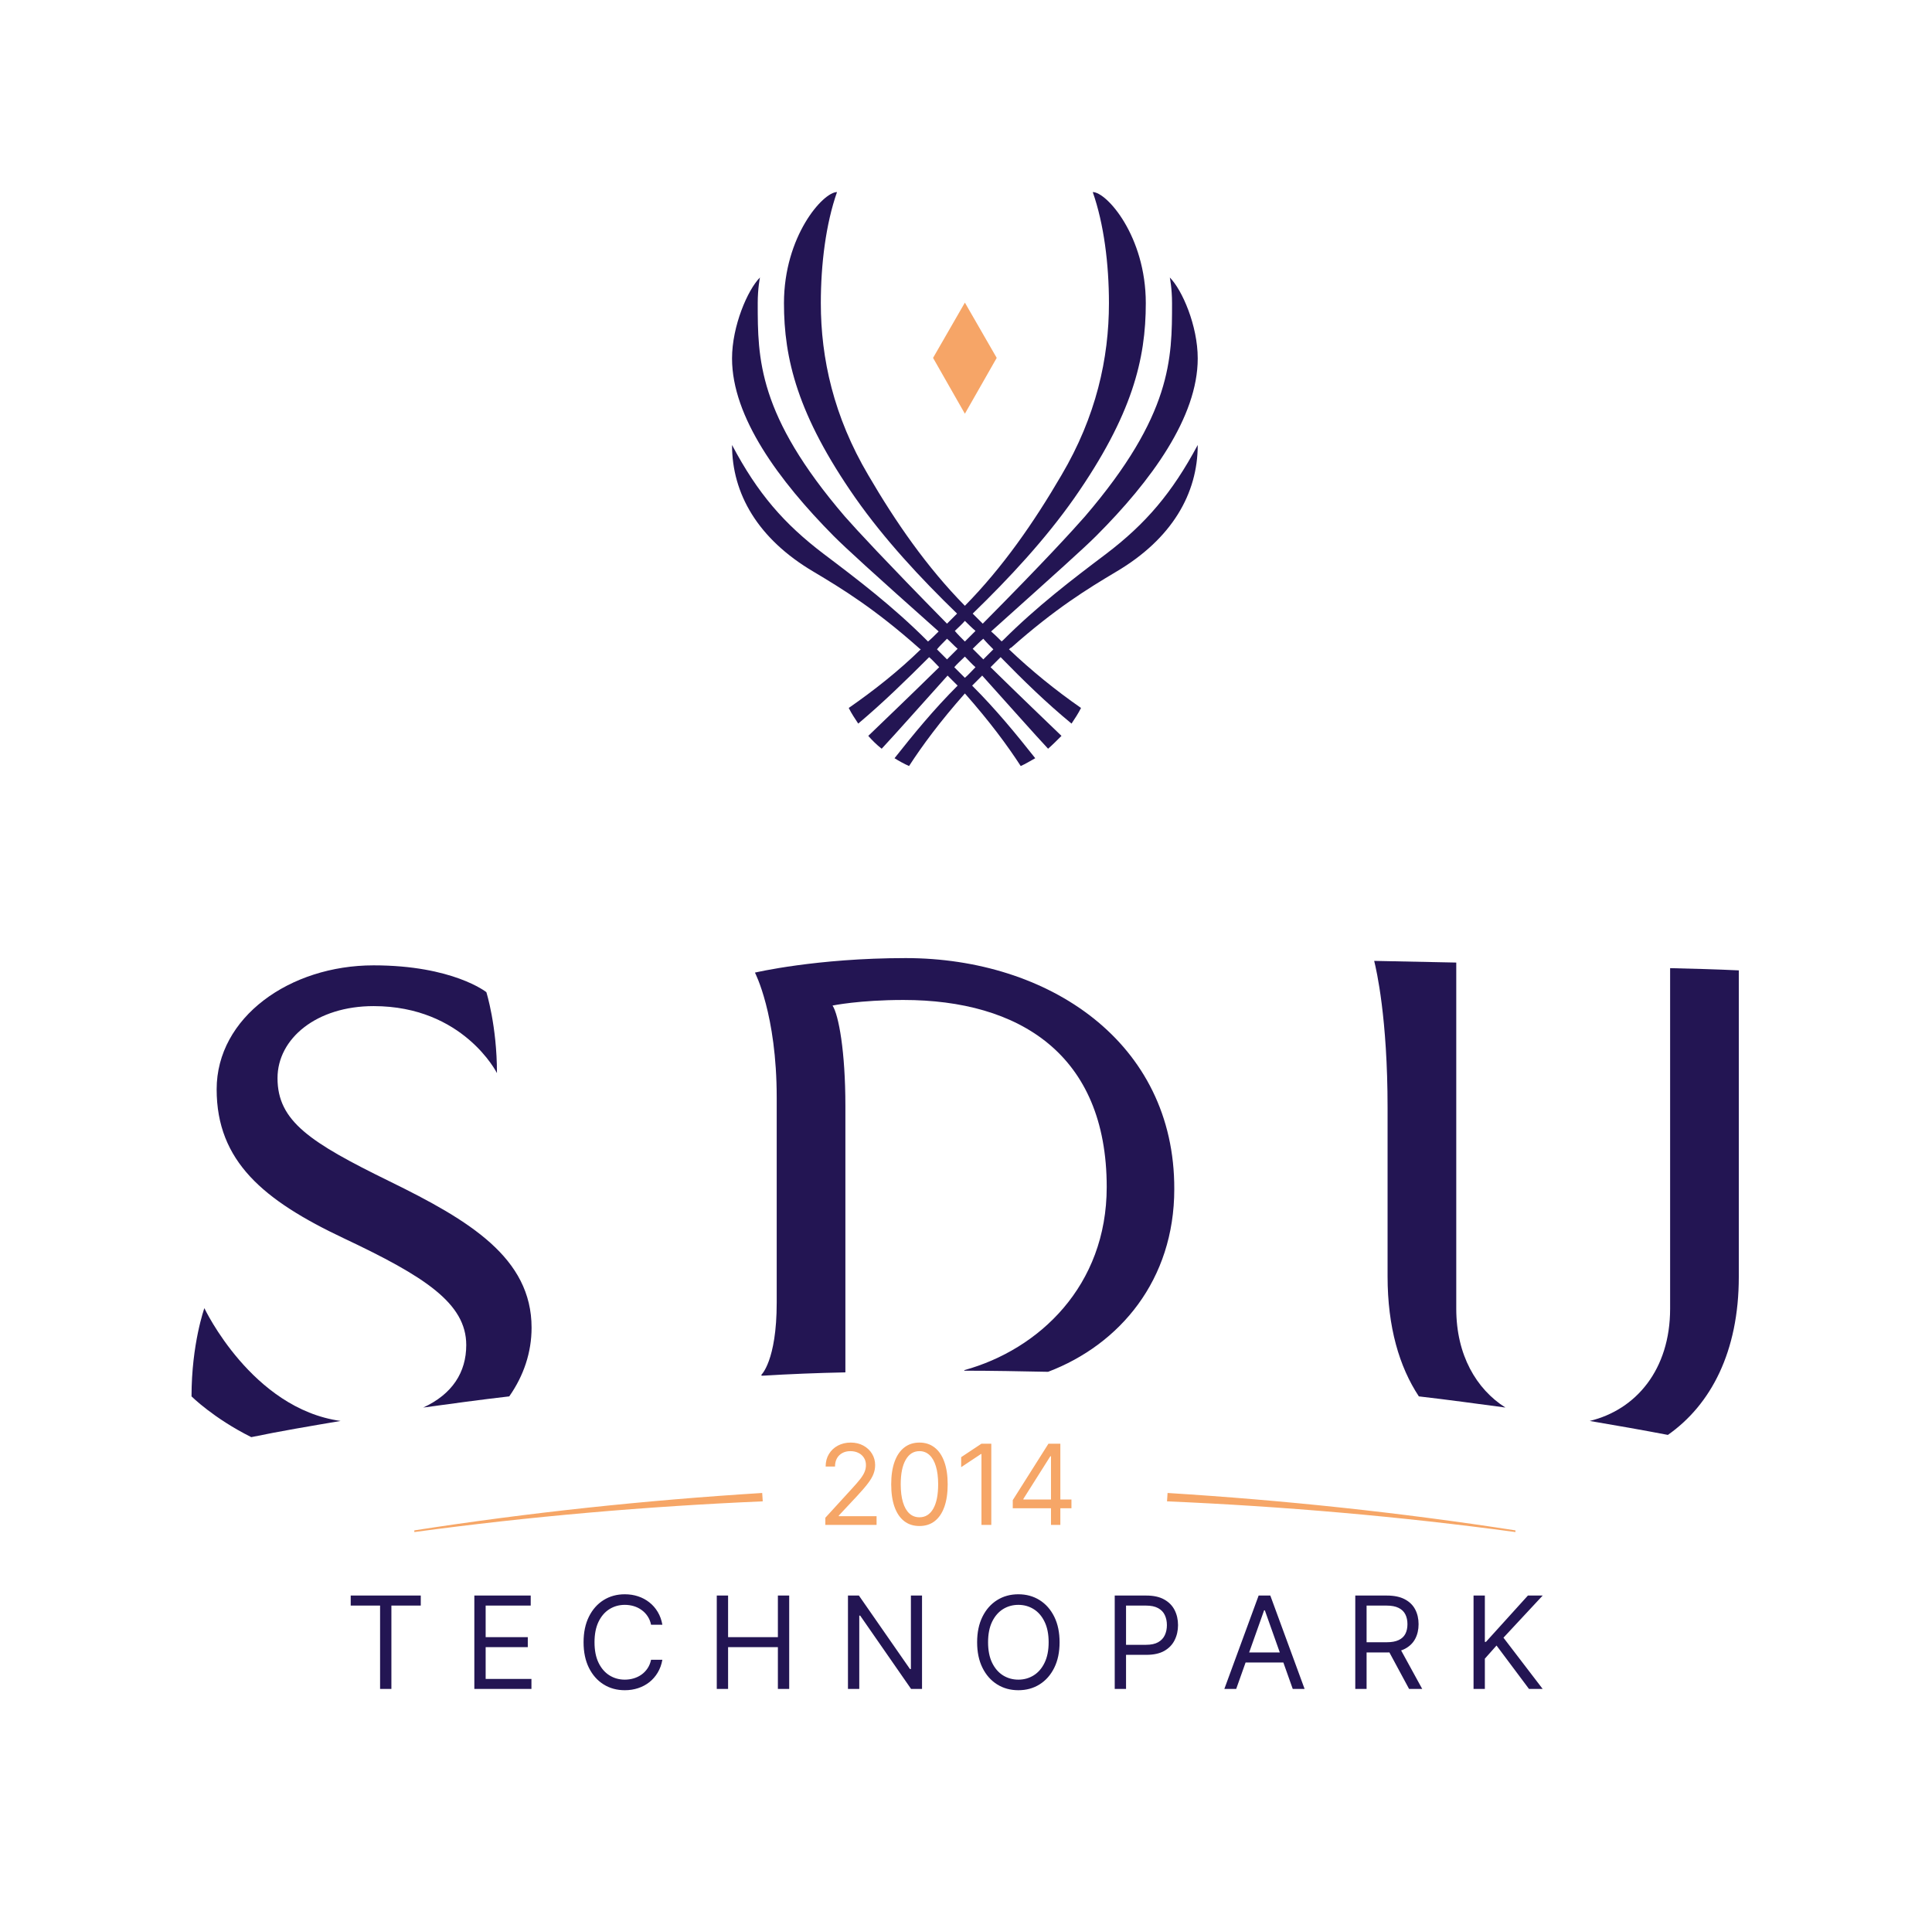 <svg width="346" height="344" viewBox="0 0 346 344" fill="none" xmlns="http://www.w3.org/2000/svg">
<path d="M61 254.5C45.1 252.3 36.6 234.3 36.6 234.3C36.6 234.3 34.3 240.7 34.3 250.1C34.3 250.1 38.2 254 45 257.4C50.3 256.3 55.7 255.4 61 254.5Z" fill="#231553"/>
<path d="M162.2 171.6C146.2 171.6 135.2 174.2 135.2 174.2C135.2 174.2 139.1 181.6 139.1 196.6V233.3C139.1 243.8 136.3 246.3 136.3 246.3L136.5 246.4C141.4 246.1 146.4 245.9 151.4 245.8V198.1C151.4 188.3 150.2 181.8 149.1 180.1C149.1 180.1 153.9 179.1 161.8 179.1C182.5 179.1 198.2 188.8 198.2 212.6C198.2 230.3 186.1 241.7 172.7 245.4V245.5C177.7 245.5 182.7 245.6 187.7 245.7C200.6 240.8 210.3 229.2 210.3 213C210.4 186.6 187.7 171.6 162.2 171.6Z" fill="#231553"/>
<path d="M260.8 234.4V172.4C255.9 172.3 251 172.2 246.1 172.1C246.5 173.7 248.5 182.3 248.5 198.4V228.6C248.5 237.7 250.6 244.8 254.1 250.1C259.3 250.7 264.4 251.4 269.6 252.1C264.4 248.8 260.8 242.7 260.8 234.4Z" fill="#231553"/>
<path d="M299.1 173.4V234.4C299.1 245.3 293 252.5 284.7 254.5C289.4 255.3 294 256.1 298.7 257C306.4 251.6 311.4 242.1 311.4 228.7V173.8C307.2 173.6 303.2 173.5 299.1 173.4Z" fill="#231553"/>
<path d="M69.8 211.6C55.5 204.6 49.7 200.8 49.7 193.1C49.7 186 56.7 180.2 66.9 180.2C83 180.2 89 192.2 89 192.2C89 183.7 87.1 177.7 87.1 177.7C87.1 177.7 81.1 172.9 66.9 172.9C51.9 172.9 38.8 182.2 38.8 195.1C38.8 208 47.2 215 61.6 221.8C76 228.6 83.5 233.4 83.5 240.9C83.5 245.8 81 249.7 75.8 252.1C80.9 251.4 86 250.7 91.2 250.1C93.8 246.4 95.2 242.2 95.2 237.8C95.2 225.3 84.1 218.6 69.8 211.6Z" fill="#231553"/>
<path d="M74.2 274.4C94.9 271.6 115.7 269.8 136.6 268.9L136.5 267.4C115.6 268.7 94.8 270.9 74.2 274.1V274.4Z" fill="#F6A667"/>
<path d="M271.4 274.4C250.7 271.6 229.9 269.8 209 268.9L209.1 267.4C230 268.7 250.8 270.9 271.4 274.1V274.4Z" fill="#F6A667"/>
<path d="M172.8 74.1L178.5 64.1L172.8 54.2L167.1 64.1L172.8 74.1Z" fill="#F6A567"/>
<path d="M198.1 99.2C192 103.8 185.7 108.6 179.6 114.7C179.5 114.8 179.4 114.8 179.4 114.9C178.9 114.4 178.2 113.7 177.5 113.1L177.6 113C189.3 102.5 194.1 98.2 196.3 96C206.2 86.1 214.5 74.7 214.5 64.2C214.5 58.3 211.7 51.9 209.5 49.7C209.5 49.7 209.9 51.6 209.9 54.3C209.9 64.2 209.9 74.3 194.3 92.5C192.1 95 187.2 100.4 176.1 111.6C176.1 111.6 176.1 111.6 176 111.7C175.3 111 174.7 110.4 174.2 109.9C180.8 103.5 187.2 96.6 192.4 89.2C202.8 74.3 205.2 64.3 205.2 54.3C205.2 42.3 198.2 34.4 195.7 34.4C197.7 40.1 198.6 47.3 198.6 54.3C198.6 64.2 196.3 74.6 190.1 85.1C185.2 93.5 179.6 101.6 172.8 108.5C166 101.6 160.4 93.5 155.5 85.1C149.3 74.6 147 64.2 147 54.3C147 47.3 147.9 40.1 149.9 34.4C147.4 34.4 140.4 42.3 140.4 54.3C140.4 64.2 142.8 74.3 153.2 89.2C158.4 96.6 164.8 103.5 171.4 109.9C170.9 110.4 170.2 111.1 169.6 111.7C169.6 111.7 169.6 111.7 169.5 111.6C158.4 100.3 153.5 95 151.3 92.5C135.7 74.3 135.7 64.2 135.7 54.3C135.7 51.6 136.1 49.7 136.1 49.7C133.9 51.9 131.1 58.4 131.1 64.2C131.1 74.7 139.5 86.1 149.3 96C151.5 98.2 156.2 102.5 168 113L168.1 113.1C167.4 113.8 166.8 114.4 166.2 114.9C166.1 114.8 166 114.7 166 114.7C159.9 108.6 153.6 103.8 147.5 99.2C140.4 93.8 135.7 88.4 131.1 79.7C131.1 88.4 135.7 96.5 145.7 102.4C150.9 105.5 156.6 109 164.5 116C164.6 116.1 164.7 116.2 164.9 116.3C160.9 120.2 156.6 123.6 152 126.8C152.5 127.8 153.1 128.7 153.7 129.6C158.1 125.9 162.3 121.8 166.4 117.7C167 118.2 167.6 118.9 168.2 119.5C162.6 125 158.5 128.9 155.5 131.8C156.2 132.6 157 133.4 157.9 134.1C160.6 131.2 164.3 127 169.7 121C170.4 121.7 171 122.3 171.5 122.8C167.2 127.1 163.6 131.5 160.2 135.8C161 136.3 161.9 136.8 162.8 137.2C165.2 133.5 168.3 129.3 172.8 124.2C177.3 129.3 180.4 133.5 182.8 137.2C183.7 136.8 184.5 136.3 185.4 135.8C182 131.5 178.4 127.1 174.1 122.8C174.6 122.3 175.3 121.6 175.9 121C181.3 127 185 131.2 187.7 134.1C188.5 133.4 189.3 132.6 190.1 131.8C187.1 128.9 183 125 177.4 119.5C178 118.9 178.7 118.2 179.2 117.7C183.2 121.8 187.4 125.9 191.9 129.6C192.5 128.7 193.1 127.8 193.6 126.8C189 123.6 184.7 120.1 180.7 116.3C180.9 116.1 181 116 181.1 116C189 109 194.7 105.5 199.9 102.4C209.9 96.5 214.5 88.4 214.5 79.7C209.9 88.3 205.2 93.8 198.1 99.2ZM177.9 116.3C177.3 116.9 176.7 117.5 176.1 118.1C175.6 117.6 174.9 116.9 174.2 116.2C174.9 115.5 175.5 114.9 176.1 114.4C176.7 115.1 177.4 115.8 177.9 116.3ZM172.8 121.4C172.3 120.9 171.6 120.2 170.9 119.5C171.4 118.9 172.1 118.3 172.8 117.6C173.5 118.3 174.1 119 174.7 119.5C174 120.2 173.4 120.9 172.8 121.4ZM172.8 111.2C173.4 111.8 174 112.4 174.7 113C174.1 113.6 173.5 114.2 172.8 114.9C172.1 114.2 171.5 113.6 171 113C171.6 112.4 172.3 111.8 172.8 111.2ZM169.6 114.4C170.2 114.9 170.8 115.6 171.5 116.2C170.8 116.9 170.1 117.6 169.6 118.1C168.9 117.4 168.3 116.8 167.8 116.3C168.2 115.8 168.9 115.1 169.6 114.4Z" fill="#231553"/>
<path d="M62.809 287.569V285.772H75.355V287.569H70.094V302.5H68.069V287.569H62.809ZM84.949 302.5V285.772H95.045V287.569H86.975V293.221H94.522V295.018H86.975V300.703H95.175V302.5H84.949ZM118.624 291H116.599C116.479 290.417 116.269 289.905 115.97 289.464C115.676 289.023 115.317 288.653 114.892 288.353C114.473 288.049 114.007 287.82 113.495 287.667C112.983 287.515 112.45 287.439 111.894 287.439C110.882 287.439 109.964 287.695 109.142 288.206C108.325 288.718 107.674 289.472 107.19 290.469C106.711 291.465 106.471 292.688 106.471 294.136C106.471 295.585 106.711 296.807 107.19 297.803C107.674 298.8 108.325 299.554 109.142 300.066C109.964 300.578 110.882 300.834 111.894 300.834C112.45 300.834 112.983 300.757 113.495 300.605C114.007 300.452 114.473 300.226 114.892 299.927C115.317 299.622 115.676 299.249 115.97 298.808C116.269 298.361 116.479 297.85 116.599 297.272H118.624C118.472 298.127 118.194 298.892 117.791 299.568C117.388 300.243 116.887 300.817 116.289 301.291C115.69 301.759 115.017 302.116 114.271 302.361C113.531 302.606 112.738 302.728 111.894 302.728C110.468 302.728 109.199 302.38 108.088 301.683C106.977 300.986 106.104 299.995 105.466 298.71C104.829 297.425 104.511 295.9 104.511 294.136C104.511 292.372 104.829 290.847 105.466 289.562C106.104 288.277 106.977 287.286 108.088 286.589C109.199 285.892 110.468 285.544 111.894 285.544C112.738 285.544 113.531 285.666 114.271 285.911C115.017 286.156 115.69 286.516 116.289 286.989C116.887 287.458 117.388 288.029 117.791 288.705C118.194 289.374 118.472 290.139 118.624 291ZM128.366 302.5V285.772H130.392V293.221H139.311V285.772H141.337V302.5H139.311V295.018H130.392V302.5H128.366ZM165.125 285.772V302.5H163.165L154.049 289.366H153.886V302.5H151.861V285.772H153.821L162.968 298.939H163.132V285.772H165.125ZM189.76 294.136C189.76 295.9 189.442 297.425 188.805 298.71C188.168 299.995 187.294 300.986 186.183 301.683C185.072 302.38 183.803 302.728 182.377 302.728C180.95 302.728 179.681 302.38 178.571 301.683C177.46 300.986 176.586 299.995 175.949 298.71C175.312 297.425 174.993 295.9 174.993 294.136C174.993 292.372 175.312 290.847 175.949 289.562C176.586 288.277 177.46 287.286 178.571 286.589C179.681 285.892 180.95 285.544 182.377 285.544C183.803 285.544 185.072 285.892 186.183 286.589C187.294 287.286 188.168 288.277 188.805 289.562C189.442 290.847 189.76 292.372 189.76 294.136ZM187.8 294.136C187.8 292.688 187.558 291.465 187.073 290.469C186.594 289.472 185.943 288.718 185.121 288.206C184.304 287.695 183.39 287.439 182.377 287.439C181.364 287.439 180.446 287.695 179.624 288.206C178.808 288.718 178.157 289.472 177.672 290.469C177.193 291.465 176.953 292.688 176.953 294.136C176.953 295.585 177.193 296.807 177.672 297.803C178.157 298.8 178.808 299.554 179.624 300.066C180.446 300.578 181.364 300.834 182.377 300.834C183.39 300.834 184.304 300.578 185.121 300.066C185.943 299.554 186.594 298.8 187.073 297.803C187.558 296.807 187.8 295.585 187.8 294.136ZM199.635 302.5V285.772H205.287C206.599 285.772 207.672 286.009 208.505 286.483C209.344 286.951 209.964 287.586 210.367 288.386C210.77 289.187 210.972 290.08 210.972 291.065C210.972 292.051 210.77 292.946 210.367 293.752C209.97 294.558 209.354 295.201 208.521 295.68C207.688 296.154 206.621 296.39 205.32 296.39H201.268V294.594H205.254C206.153 294.594 206.874 294.438 207.419 294.128C207.963 293.818 208.358 293.398 208.603 292.87C208.853 292.337 208.979 291.735 208.979 291.065C208.979 290.395 208.853 289.796 208.603 289.268C208.358 288.74 207.96 288.326 207.411 288.027C206.861 287.722 206.131 287.569 205.222 287.569H201.661V302.5H199.635ZM221.389 302.5H219.266L225.408 285.772H227.499L233.641 302.5H231.517L226.519 288.419H226.388L221.389 302.5ZM222.173 295.966H230.733V297.763H222.173V295.966ZM242.715 302.5V285.772H248.367C249.674 285.772 250.747 285.996 251.585 286.442C252.424 286.883 253.044 287.49 253.447 288.264C253.85 289.037 254.052 289.916 254.052 290.902C254.052 291.887 253.85 292.761 253.447 293.524C253.044 294.286 252.426 294.885 251.593 295.32C250.76 295.751 249.696 295.966 248.4 295.966H243.826V294.136H248.334C249.227 294.136 249.946 294.005 250.491 293.744C251.041 293.483 251.438 293.112 251.683 292.633C251.934 292.149 252.059 291.571 252.059 290.902C252.059 290.232 251.934 289.647 251.683 289.146C251.433 288.645 251.032 288.258 250.482 287.986C249.932 287.708 249.206 287.569 248.302 287.569H244.741V302.5H242.715ZM250.589 294.986L254.705 302.5H252.353L248.302 294.986H250.589ZM263.896 302.5V285.772H265.921V294.071H266.117L273.631 285.772H276.278L269.254 293.319L276.278 302.5H273.828L268.012 294.724L265.921 297.076V302.5H263.896Z" fill="#231553"/>
<path d="M147.808 273.119V271.84L152.61 266.585C153.173 265.969 153.637 265.434 154.002 264.979C154.366 264.52 154.636 264.089 154.811 263.687C154.991 263.28 155.081 262.854 155.081 262.408C155.081 261.897 154.958 261.454 154.712 261.08C154.47 260.706 154.139 260.417 153.718 260.214C153.296 260.01 152.823 259.908 152.297 259.908C151.738 259.908 151.251 260.024 150.834 260.256C150.422 260.484 150.102 260.803 149.875 261.215C149.653 261.627 149.541 262.11 149.541 262.664H147.865C147.865 261.812 148.062 261.064 148.455 260.42C148.848 259.776 149.383 259.274 150.06 258.914C150.742 258.554 151.506 258.374 152.354 258.374C153.206 258.374 153.961 258.554 154.619 258.914C155.278 259.274 155.794 259.759 156.168 260.37C156.542 260.981 156.729 261.66 156.729 262.408C156.729 262.943 156.632 263.467 156.438 263.978C156.248 264.485 155.917 265.05 155.443 265.675C154.975 266.296 154.324 267.053 153.49 267.948L150.223 271.443V271.556H156.985V273.119H147.808ZM164.662 273.318C163.592 273.318 162.681 273.026 161.928 272.444C161.175 271.857 160.6 271.007 160.202 269.894C159.804 268.777 159.605 267.427 159.605 265.846C159.605 264.274 159.804 262.932 160.202 261.819C160.604 260.702 161.182 259.849 161.935 259.262C162.692 258.67 163.602 258.374 164.662 258.374C165.723 258.374 166.629 258.67 167.382 259.262C168.14 259.849 168.718 260.702 169.115 261.819C169.518 262.932 169.719 264.274 169.719 265.846C169.719 267.427 169.52 268.777 169.122 269.894C168.725 271.007 168.149 271.857 167.396 272.444C166.644 273.026 165.732 273.318 164.662 273.318ZM164.662 271.755C165.723 271.755 166.547 271.244 167.134 270.221C167.721 269.198 168.014 267.74 168.014 265.846C168.014 264.586 167.879 263.514 167.61 262.629C167.344 261.743 166.961 261.068 166.459 260.604C165.962 260.14 165.363 259.908 164.662 259.908C163.611 259.908 162.789 260.427 162.198 261.464C161.606 262.496 161.31 263.957 161.31 265.846C161.31 267.105 161.442 268.175 161.708 269.056C161.973 269.937 162.354 270.607 162.851 271.066C163.353 271.525 163.957 271.755 164.662 271.755ZM177.531 258.573V273.119H175.77V260.42H175.685L172.134 262.778V260.988L175.77 258.573H177.531ZM181.374 270.136V268.687L187.766 258.573H188.817V260.818H188.107L183.277 268.46V268.573H191.885V270.136H181.374ZM188.22 273.119V269.695V269.021V258.573H189.896V273.119H188.22Z" fill="#F6A667"/>
</svg>

